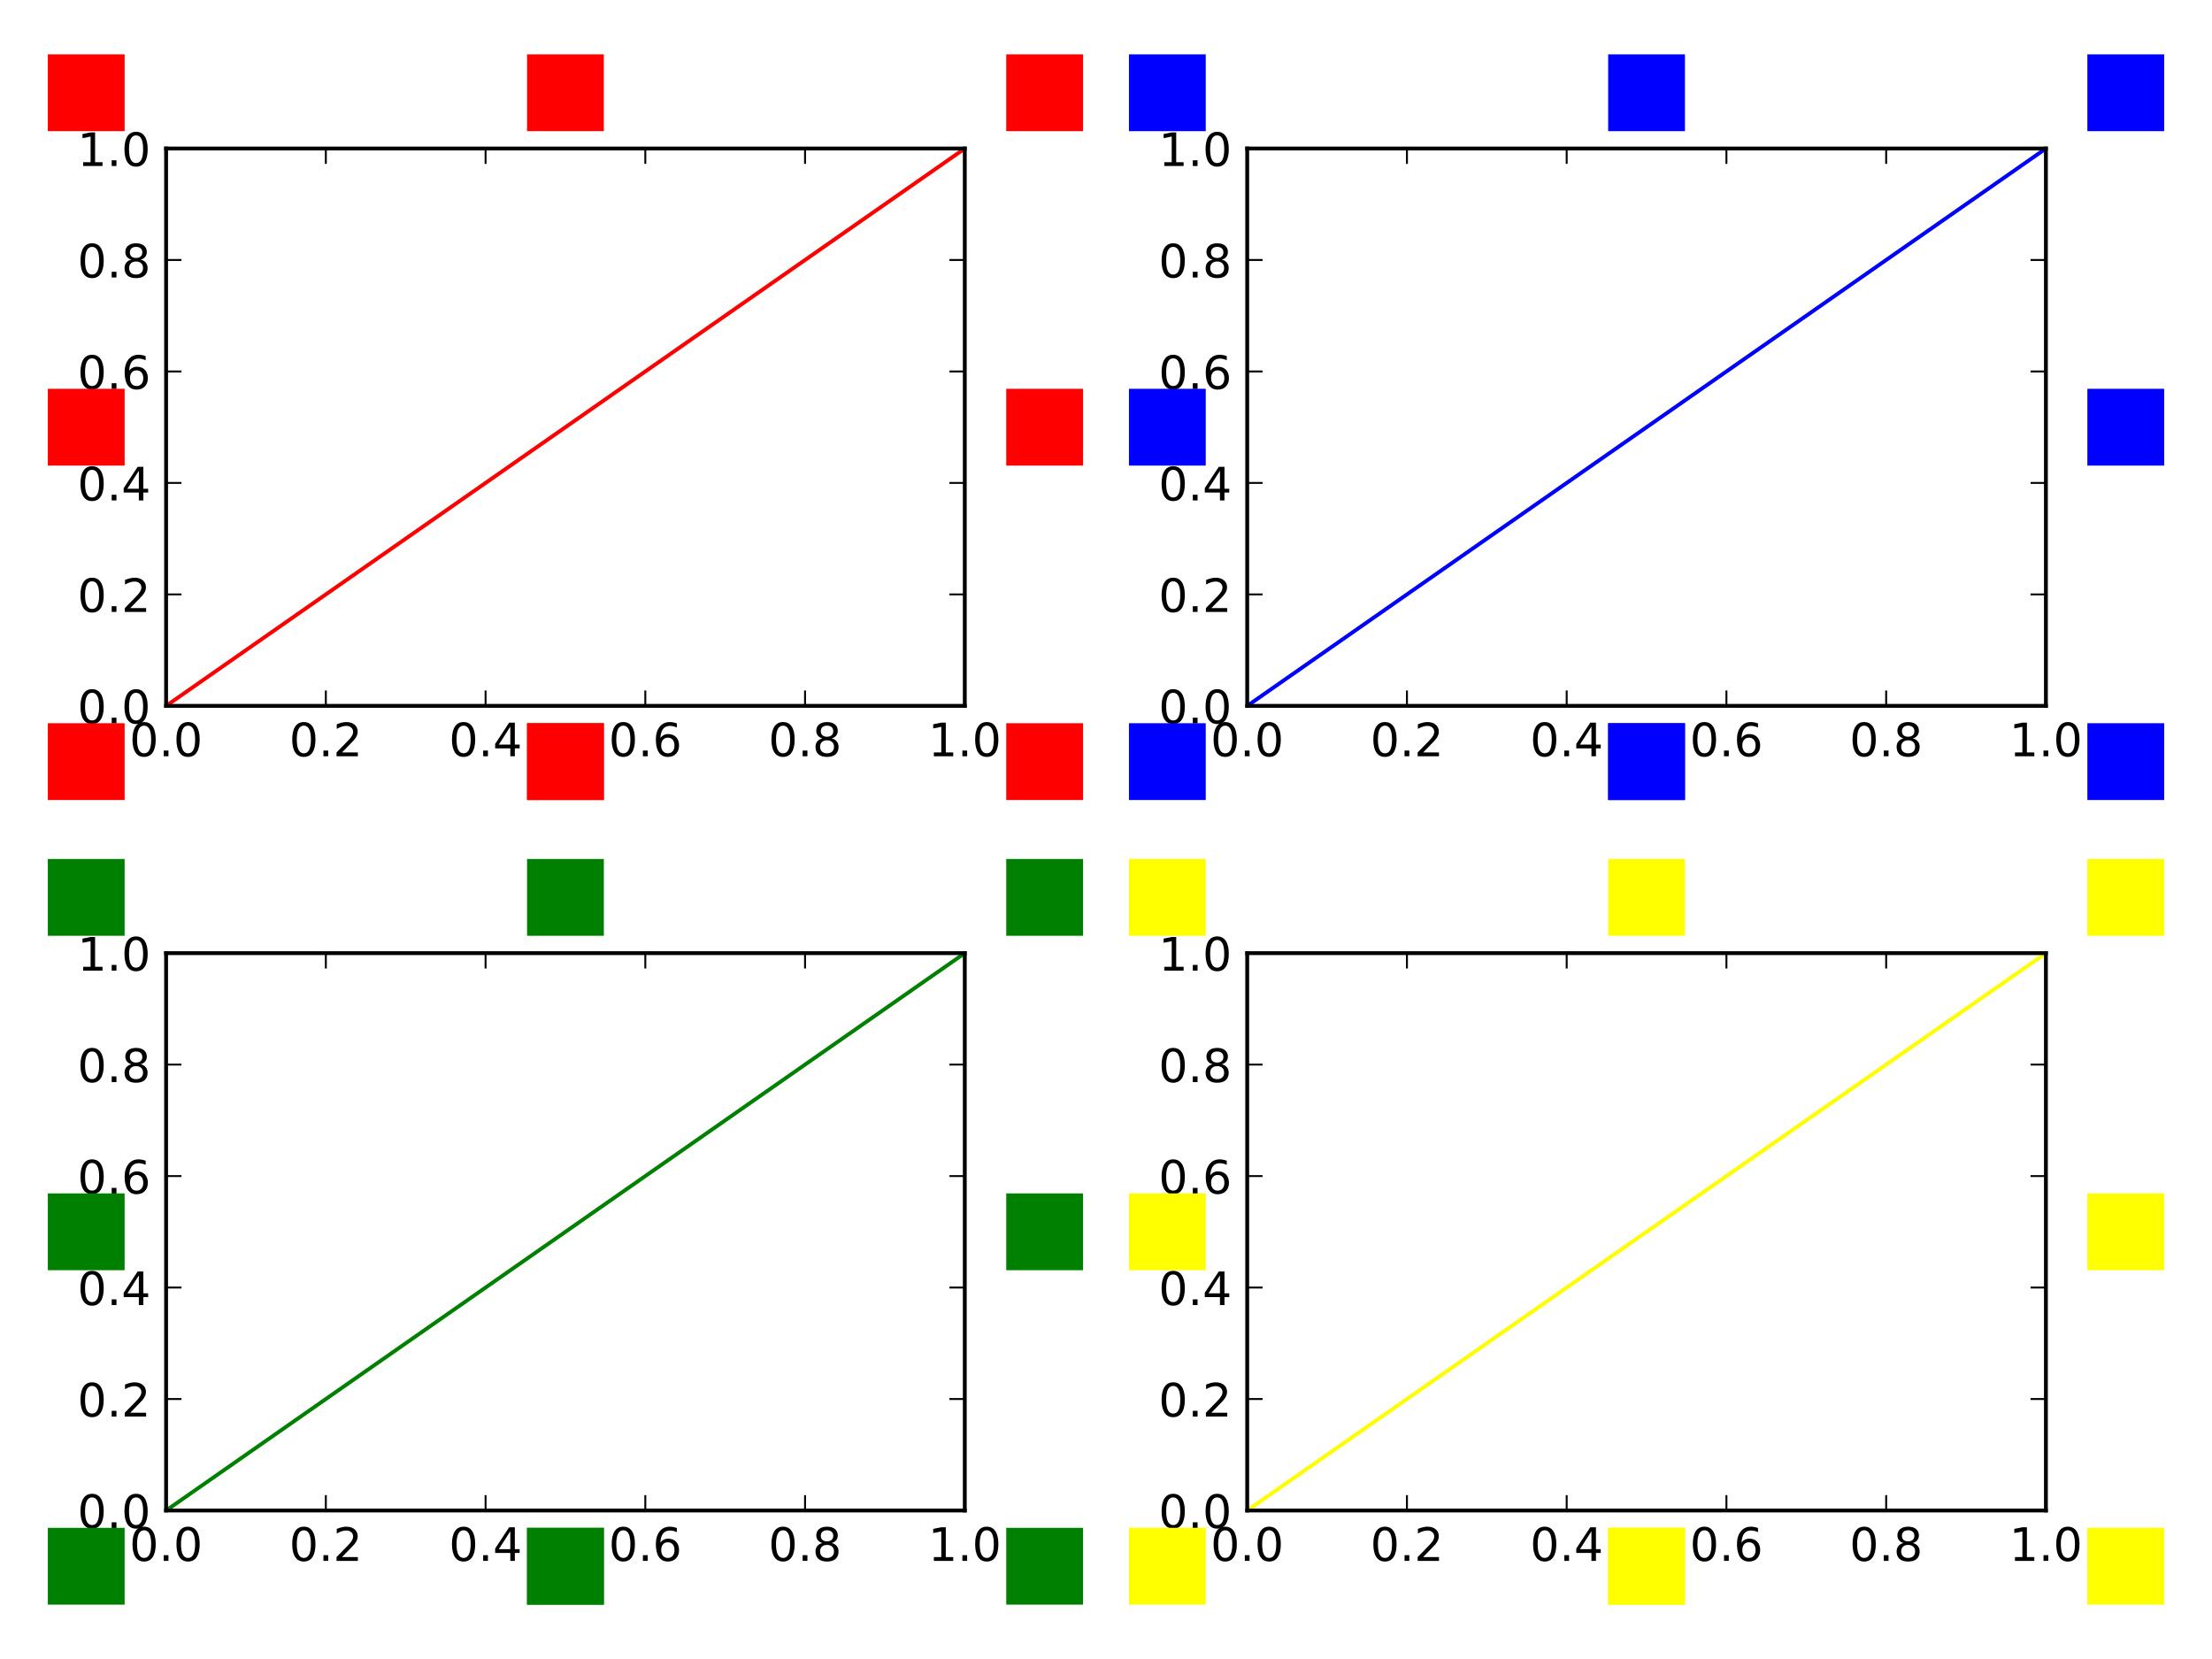 <svg xmlns="http://www.w3.org/2000/svg" xmlns:xlink="http://www.w3.org/1999/xlink" width="768" height="576" version="1.1" viewBox="0 0 576 432"><defs><style type="text/css">*{stroke-linecap:butt;stroke-linejoin:round}</style></defs><g id="figure_1"><g id="patch_1"><path d="M 0 432 L 576 432 L 576 0 L 0 0 z" style="fill:#fff"/></g><g id="axes_1"><g id="patch_2"><path d="M 43.251 183.811 L 251.229 183.811 L 251.229 38.669 L 43.251 38.669 z" style="fill:#fff"/></g><g id="line2d_1"><path d="M 43.251 183.811 L 251.229 38.669" clip-path="url(#p8c4288ce88)" style="fill:none;stroke:red;stroke-linecap:square"/></g><g id="patch_3"><path d="M 43.251 183.811 L 43.251 38.669" style="fill:none;stroke:#000;stroke-linecap:square;stroke-linejoin:miter"/></g><g id="patch_4"><path d="M 251.229 183.811 L 251.229 38.669" style="fill:none;stroke:#000;stroke-linecap:square;stroke-linejoin:miter"/></g><g id="patch_5"><path d="M 43.251 183.811 L 251.229 183.811" style="fill:none;stroke:#000;stroke-linecap:square;stroke-linejoin:miter"/></g><g id="patch_6"><path d="M 43.251 38.669 L 251.229 38.669" style="fill:none;stroke:#000;stroke-linecap:square;stroke-linejoin:miter"/></g><g id="matplotlib.axis_1"><g id="xtick_1"><g id="line2d_2"><defs><path id="m3cf51ddcd0" d="M 0 0 L 0 -4" style="stroke:#000;stroke-width:.5"/></defs><g><use style="stroke:#000;stroke-width:.5" x="43.251" y="183.811" xlink:href="#m3cf51ddcd0"/></g></g><g id="line2d_3"><defs><path id="m7c374113e6" d="M 0 0 L 0 4" style="stroke:#000;stroke-width:.5"/></defs><g><use style="stroke:#000;stroke-width:.5" x="43.251" y="38.669" xlink:href="#m7c374113e6"/></g></g><g id="text_1"><defs><path id="DejaVuSans-30" d="M 31.781 66.406 Q 24.172 66.406 20.328 58.906 Q 16.5 51.422 16.5 36.375 Q 16.5 21.391 20.328 13.891 Q 24.172 6.391 31.781 6.391 Q 39.453 6.391 43.281 13.891 Q 47.125 21.391 47.125 36.375 Q 47.125 51.422 43.281 58.906 Q 39.453 66.406 31.781 66.406 M 31.781 74.219 Q 44.047 74.219 50.516 64.516 Q 56.984 54.828 56.984 36.375 Q 56.984 17.969 50.516 8.266 Q 44.047 -1.422 31.781 -1.422 Q 19.531 -1.422 13.062 8.266 Q 6.594 17.969 6.594 36.375 Q 6.594 54.828 13.062 64.516 Q 19.531 74.219 31.781 74.219"/><path id="DejaVuSans-2e" d="M 10.688 12.406 L 21 12.406 L 21 0 L 10.688 0 z"/></defs><g transform="translate(33.709 196.929)scale(0.12 -0.12)"><use xlink:href="#DejaVuSans-30"/><use x="63.623" xlink:href="#DejaVuSans-2e"/><use x="95.41" xlink:href="#DejaVuSans-30"/></g></g></g><g id="xtick_2"><g id="line2d_4"><g><use style="stroke:#000;stroke-width:.5" x="84.847" y="183.811" xlink:href="#m3cf51ddcd0"/></g></g><g id="line2d_5"><g><use style="stroke:#000;stroke-width:.5" x="84.847" y="38.669" xlink:href="#m7c374113e6"/></g></g><g id="text_2"><defs><path id="DejaVuSans-32" d="M 19.188 8.297 L 53.609 8.297 L 53.609 0 L 7.328 0 L 7.328 8.297 Q 12.938 14.109 22.625 23.891 Q 32.328 33.688 34.812 36.531 Q 39.547 41.844 41.422 45.531 Q 43.312 49.219 43.312 52.781 Q 43.312 58.594 39.234 62.25 Q 35.156 65.922 28.609 65.922 Q 23.969 65.922 18.812 64.312 Q 13.672 62.703 7.812 59.422 L 7.812 69.391 Q 13.766 71.781 18.938 73 Q 24.125 74.219 28.422 74.219 Q 39.75 74.219 46.484 68.547 Q 53.219 62.891 53.219 53.422 Q 53.219 48.922 51.531 44.891 Q 49.859 40.875 45.406 35.406 Q 44.188 33.984 37.641 27.219 Q 31.109 20.453 19.188 8.297"/></defs><g transform="translate(75.305 196.929)scale(0.12 -0.12)"><use xlink:href="#DejaVuSans-30"/><use x="63.623" xlink:href="#DejaVuSans-2e"/><use x="95.41" xlink:href="#DejaVuSans-32"/></g></g></g><g id="xtick_3"><g id="line2d_6"><g><use style="stroke:#000;stroke-width:.5" x="126.442" y="183.811" xlink:href="#m3cf51ddcd0"/></g></g><g id="line2d_7"><g><use style="stroke:#000;stroke-width:.5" x="126.442" y="38.669" xlink:href="#m7c374113e6"/></g></g><g id="text_3"><defs><path id="DejaVuSans-34" d="M 37.797 64.312 L 12.891 25.391 L 37.797 25.391 z M 35.203 72.906 L 47.609 72.906 L 47.609 25.391 L 58.016 25.391 L 58.016 17.188 L 47.609 17.188 L 47.609 0 L 37.797 0 L 37.797 17.188 L 4.891 17.188 L 4.891 26.703 z"/></defs><g transform="translate(116.9 196.929)scale(0.12 -0.12)"><use xlink:href="#DejaVuSans-30"/><use x="63.623" xlink:href="#DejaVuSans-2e"/><use x="95.41" xlink:href="#DejaVuSans-34"/></g></g></g><g id="xtick_4"><g id="line2d_8"><g><use style="stroke:#000;stroke-width:.5" x="168.038" y="183.811" xlink:href="#m3cf51ddcd0"/></g></g><g id="line2d_9"><g><use style="stroke:#000;stroke-width:.5" x="168.038" y="38.669" xlink:href="#m7c374113e6"/></g></g><g id="text_4"><defs><path id="DejaVuSans-36" d="M 33.016 40.375 Q 26.375 40.375 22.484 35.828 Q 18.609 31.297 18.609 23.391 Q 18.609 15.531 22.484 10.953 Q 26.375 6.391 33.016 6.391 Q 39.656 6.391 43.531 10.953 Q 47.406 15.531 47.406 23.391 Q 47.406 31.297 43.531 35.828 Q 39.656 40.375 33.016 40.375 M 52.594 71.297 L 52.594 62.312 Q 48.875 64.062 45.094 64.984 Q 41.312 65.922 37.594 65.922 Q 27.828 65.922 22.672 59.328 Q 17.531 52.734 16.797 39.406 Q 19.672 43.656 24.016 45.922 Q 28.375 48.188 33.594 48.188 Q 44.578 48.188 50.953 41.516 Q 57.328 34.859 57.328 23.391 Q 57.328 12.156 50.688 5.359 Q 44.047 -1.422 33.016 -1.422 Q 20.359 -1.422 13.672 8.266 Q 6.984 17.969 6.984 36.375 Q 6.984 53.656 15.188 63.938 Q 23.391 74.219 37.203 74.219 Q 40.922 74.219 44.703 73.484 Q 48.484 72.75 52.594 71.297"/></defs><g transform="translate(158.496 196.929)scale(0.12 -0.12)"><use xlink:href="#DejaVuSans-30"/><use x="63.623" xlink:href="#DejaVuSans-2e"/><use x="95.41" xlink:href="#DejaVuSans-36"/></g></g></g><g id="xtick_5"><g id="line2d_10"><g><use style="stroke:#000;stroke-width:.5" x="209.633" y="183.811" xlink:href="#m3cf51ddcd0"/></g></g><g id="line2d_11"><g><use style="stroke:#000;stroke-width:.5" x="209.633" y="38.669" xlink:href="#m7c374113e6"/></g></g><g id="text_5"><defs><path id="DejaVuSans-38" d="M 31.781 34.625 Q 24.75 34.625 20.719 30.859 Q 16.703 27.094 16.703 20.516 Q 16.703 13.922 20.719 10.156 Q 24.75 6.391 31.781 6.391 Q 38.812 6.391 42.859 10.172 Q 46.922 13.969 46.922 20.516 Q 46.922 27.094 42.891 30.859 Q 38.875 34.625 31.781 34.625 M 21.922 38.812 Q 15.578 40.375 12.031 44.719 Q 8.5 49.078 8.5 55.328 Q 8.5 64.062 14.719 69.141 Q 20.953 74.219 31.781 74.219 Q 42.672 74.219 48.875 69.141 Q 55.078 64.062 55.078 55.328 Q 55.078 49.078 51.531 44.719 Q 48 40.375 41.703 38.812 Q 48.828 37.156 52.797 32.312 Q 56.781 27.484 56.781 20.516 Q 56.781 9.906 50.312 4.234 Q 43.844 -1.422 31.781 -1.422 Q 19.734 -1.422 13.25 4.234 Q 6.781 9.906 6.781 20.516 Q 6.781 27.484 10.781 32.312 Q 14.797 37.156 21.922 38.812 M 18.312 54.391 Q 18.312 48.734 21.844 45.562 Q 25.391 42.391 31.781 42.391 Q 38.141 42.391 41.719 45.562 Q 45.312 48.734 45.312 54.391 Q 45.312 60.062 41.719 63.234 Q 38.141 66.406 31.781 66.406 Q 25.391 66.406 21.844 63.234 Q 18.312 60.062 18.312 54.391"/></defs><g transform="translate(200.092 196.929)scale(0.12 -0.12)"><use xlink:href="#DejaVuSans-30"/><use x="63.623" xlink:href="#DejaVuSans-2e"/><use x="95.41" xlink:href="#DejaVuSans-38"/></g></g></g><g id="xtick_6"><g id="line2d_12"><g><use style="stroke:#000;stroke-width:.5" x="251.229" y="183.811" xlink:href="#m3cf51ddcd0"/></g></g><g id="line2d_13"><g><use style="stroke:#000;stroke-width:.5" x="251.229" y="38.669" xlink:href="#m7c374113e6"/></g></g><g id="text_6"><defs><path id="DejaVuSans-31" d="M 12.406 8.297 L 28.516 8.297 L 28.516 63.922 L 10.984 60.406 L 10.984 69.391 L 28.422 72.906 L 38.281 72.906 L 38.281 8.297 L 54.391 8.297 L 54.391 0 L 12.406 0 z"/></defs><g transform="translate(241.687 196.929)scale(0.12 -0.12)"><use xlink:href="#DejaVuSans-31"/><use x="63.623" xlink:href="#DejaVuSans-2e"/><use x="95.41" xlink:href="#DejaVuSans-30"/></g></g></g></g><g id="matplotlib.axis_2"><g id="ytick_1"><g id="line2d_14"><defs><path id="mf4854a764f" d="M 0 0 L 4 0" style="stroke:#000;stroke-width:.5"/></defs><g><use style="stroke:#000;stroke-width:.5" x="43.251" y="183.811" xlink:href="#mf4854a764f"/></g></g><g id="line2d_15"><defs><path id="mc055de2d25" d="M 0 0 L -4 0" style="stroke:#000;stroke-width:.5"/></defs><g><use style="stroke:#000;stroke-width:.5" x="251.229" y="183.811" xlink:href="#mc055de2d25"/></g></g><g id="text_7"><g transform="translate(20.167 188.37)scale(0.12 -0.12)"><use xlink:href="#DejaVuSans-30"/><use x="63.623" xlink:href="#DejaVuSans-2e"/><use x="95.41" xlink:href="#DejaVuSans-30"/></g></g></g><g id="ytick_2"><g id="line2d_16"><g><use style="stroke:#000;stroke-width:.5" x="43.251" y="154.783" xlink:href="#mf4854a764f"/></g></g><g id="line2d_17"><g><use style="stroke:#000;stroke-width:.5" x="251.229" y="154.783" xlink:href="#mc055de2d25"/></g></g><g id="text_8"><g transform="translate(20.167 159.342)scale(0.12 -0.12)"><use xlink:href="#DejaVuSans-30"/><use x="63.623" xlink:href="#DejaVuSans-2e"/><use x="95.41" xlink:href="#DejaVuSans-32"/></g></g></g><g id="ytick_3"><g id="line2d_18"><g><use style="stroke:#000;stroke-width:.5" x="43.251" y="125.754" xlink:href="#mf4854a764f"/></g></g><g id="line2d_19"><g><use style="stroke:#000;stroke-width:.5" x="251.229" y="125.754" xlink:href="#mc055de2d25"/></g></g><g id="text_9"><g transform="translate(20.167 130.313)scale(0.12 -0.12)"><use xlink:href="#DejaVuSans-30"/><use x="63.623" xlink:href="#DejaVuSans-2e"/><use x="95.41" xlink:href="#DejaVuSans-34"/></g></g></g><g id="ytick_4"><g id="line2d_20"><g><use style="stroke:#000;stroke-width:.5" x="43.251" y="96.726" xlink:href="#mf4854a764f"/></g></g><g id="line2d_21"><g><use style="stroke:#000;stroke-width:.5" x="251.229" y="96.726" xlink:href="#mc055de2d25"/></g></g><g id="text_10"><g transform="translate(20.167 101.285)scale(0.12 -0.12)"><use xlink:href="#DejaVuSans-30"/><use x="63.623" xlink:href="#DejaVuSans-2e"/><use x="95.41" xlink:href="#DejaVuSans-36"/></g></g></g><g id="ytick_5"><g id="line2d_22"><g><use style="stroke:#000;stroke-width:.5" x="43.251" y="67.697" xlink:href="#mf4854a764f"/></g></g><g id="line2d_23"><g><use style="stroke:#000;stroke-width:.5" x="251.229" y="67.697" xlink:href="#mc055de2d25"/></g></g><g id="text_11"><g transform="translate(20.167 72.257)scale(0.12 -0.12)"><use xlink:href="#DejaVuSans-30"/><use x="63.623" xlink:href="#DejaVuSans-2e"/><use x="95.41" xlink:href="#DejaVuSans-38"/></g></g></g><g id="ytick_6"><g id="line2d_24"><g><use style="stroke:#000;stroke-width:.5" x="43.251" y="38.669" xlink:href="#mf4854a764f"/></g></g><g id="line2d_25"><g><use style="stroke:#000;stroke-width:.5" x="251.229" y="38.669" xlink:href="#mc055de2d25"/></g></g><g id="text_12"><g transform="translate(20.167 43.228)scale(0.12 -0.12)"><use xlink:href="#DejaVuSans-31"/><use x="63.623" xlink:href="#DejaVuSans-2e"/><use x="95.41" xlink:href="#DejaVuSans-30"/></g></g></g></g><g id="patch_7"><path d="M 12.453 208.325 L 32.453 208.325 L 32.453 188.325 L 12.453 188.325 z" style="fill:red"/></g><g id="patch_8"><path d="M 12.453 121.24 L 32.453 121.24 L 32.453 101.24 L 12.453 101.24 z" style="fill:red"/></g><g id="patch_9"><path d="M 12.453 34.155 L 32.453 34.155 L 32.453 14.155 L 12.453 14.155 z" style="fill:red"/></g><g id="patch_10"><path d="M 262.027 121.24 L 282.027 121.24 L 282.027 101.24 L 262.027 101.24 z" style="fill:red"/></g><g id="patch_11"><path d="M 137.24 34.155 L 157.24 34.155 L 157.24 14.155 L 137.24 14.155 z" style="fill:red"/></g><g id="patch_12"><path d="M 262.027 34.155 L 282.027 34.155 L 282.027 14.155 L 262.027 14.155 z" style="fill:red"/></g><g id="patch_13"><path d="M 137.24 208.325 L 157.24 208.325 L 157.24 188.325 L 137.24 188.325 z" style="fill:red"/></g><g id="patch_14"><path d="M 262.027 208.325 L 282.027 208.325 L 282.027 188.325 L 262.027 188.325 z" style="fill:red"/></g><g id="patch_15"><path d="M 137.24 208.325 L 157.24 208.325 L 157.24 188.325 L 137.24 188.325 z" style="fill:red"/></g></g><g id="axes_2"><g id="patch_16"><path d="M 324.771 183.811 L 532.749 183.811 L 532.749 38.669 L 324.771 38.669 z" style="fill:#fff"/></g><g id="line2d_26"><path d="M 324.771 183.811 L 532.749 38.669" clip-path="url(#pc2fb1cf024)" style="fill:none;stroke:#00f;stroke-linecap:square"/></g><g id="patch_17"><path d="M 324.771 183.811 L 324.771 38.669" style="fill:none;stroke:#000;stroke-linecap:square;stroke-linejoin:miter"/></g><g id="patch_18"><path d="M 532.749 183.811 L 532.749 38.669" style="fill:none;stroke:#000;stroke-linecap:square;stroke-linejoin:miter"/></g><g id="patch_19"><path d="M 324.771 183.811 L 532.749 183.811" style="fill:none;stroke:#000;stroke-linecap:square;stroke-linejoin:miter"/></g><g id="patch_20"><path d="M 324.771 38.669 L 532.749 38.669" style="fill:none;stroke:#000;stroke-linecap:square;stroke-linejoin:miter"/></g><g id="matplotlib.axis_3"><g id="xtick_7"><g id="line2d_27"><g><use style="stroke:#000;stroke-width:.5" x="324.771" y="183.811" xlink:href="#m3cf51ddcd0"/></g></g><g id="line2d_28"><g><use style="stroke:#000;stroke-width:.5" x="324.771" y="38.669" xlink:href="#m7c374113e6"/></g></g><g id="text_13"><g transform="translate(315.229 196.929)scale(0.12 -0.12)"><use xlink:href="#DejaVuSans-30"/><use x="63.623" xlink:href="#DejaVuSans-2e"/><use x="95.41" xlink:href="#DejaVuSans-30"/></g></g></g><g id="xtick_8"><g id="line2d_29"><g><use style="stroke:#000;stroke-width:.5" x="366.367" y="183.811" xlink:href="#m3cf51ddcd0"/></g></g><g id="line2d_30"><g><use style="stroke:#000;stroke-width:.5" x="366.367" y="38.669" xlink:href="#m7c374113e6"/></g></g><g id="text_14"><g transform="translate(356.825 196.929)scale(0.12 -0.12)"><use xlink:href="#DejaVuSans-30"/><use x="63.623" xlink:href="#DejaVuSans-2e"/><use x="95.41" xlink:href="#DejaVuSans-32"/></g></g></g><g id="xtick_9"><g id="line2d_31"><g><use style="stroke:#000;stroke-width:.5" x="407.962" y="183.811" xlink:href="#m3cf51ddcd0"/></g></g><g id="line2d_32"><g><use style="stroke:#000;stroke-width:.5" x="407.962" y="38.669" xlink:href="#m7c374113e6"/></g></g><g id="text_15"><g transform="translate(398.42 196.929)scale(0.12 -0.12)"><use xlink:href="#DejaVuSans-30"/><use x="63.623" xlink:href="#DejaVuSans-2e"/><use x="95.41" xlink:href="#DejaVuSans-34"/></g></g></g><g id="xtick_10"><g id="line2d_33"><g><use style="stroke:#000;stroke-width:.5" x="449.558" y="183.811" xlink:href="#m3cf51ddcd0"/></g></g><g id="line2d_34"><g><use style="stroke:#000;stroke-width:.5" x="449.558" y="38.669" xlink:href="#m7c374113e6"/></g></g><g id="text_16"><g transform="translate(440.016 196.929)scale(0.12 -0.12)"><use xlink:href="#DejaVuSans-30"/><use x="63.623" xlink:href="#DejaVuSans-2e"/><use x="95.41" xlink:href="#DejaVuSans-36"/></g></g></g><g id="xtick_11"><g id="line2d_35"><g><use style="stroke:#000;stroke-width:.5" x="491.153" y="183.811" xlink:href="#m3cf51ddcd0"/></g></g><g id="line2d_36"><g><use style="stroke:#000;stroke-width:.5" x="491.153" y="38.669" xlink:href="#m7c374113e6"/></g></g><g id="text_17"><g transform="translate(481.612 196.929)scale(0.12 -0.12)"><use xlink:href="#DejaVuSans-30"/><use x="63.623" xlink:href="#DejaVuSans-2e"/><use x="95.41" xlink:href="#DejaVuSans-38"/></g></g></g><g id="xtick_12"><g id="line2d_37"><g><use style="stroke:#000;stroke-width:.5" x="532.749" y="183.811" xlink:href="#m3cf51ddcd0"/></g></g><g id="line2d_38"><g><use style="stroke:#000;stroke-width:.5" x="532.749" y="38.669" xlink:href="#m7c374113e6"/></g></g><g id="text_18"><g transform="translate(523.207 196.929)scale(0.12 -0.12)"><use xlink:href="#DejaVuSans-31"/><use x="63.623" xlink:href="#DejaVuSans-2e"/><use x="95.41" xlink:href="#DejaVuSans-30"/></g></g></g></g><g id="matplotlib.axis_4"><g id="ytick_7"><g id="line2d_39"><g><use style="stroke:#000;stroke-width:.5" x="324.771" y="183.811" xlink:href="#mf4854a764f"/></g></g><g id="line2d_40"><g><use style="stroke:#000;stroke-width:.5" x="532.749" y="183.811" xlink:href="#mc055de2d25"/></g></g><g id="text_19"><g transform="translate(301.687 188.37)scale(0.12 -0.12)"><use xlink:href="#DejaVuSans-30"/><use x="63.623" xlink:href="#DejaVuSans-2e"/><use x="95.41" xlink:href="#DejaVuSans-30"/></g></g></g><g id="ytick_8"><g id="line2d_41"><g><use style="stroke:#000;stroke-width:.5" x="324.771" y="154.783" xlink:href="#mf4854a764f"/></g></g><g id="line2d_42"><g><use style="stroke:#000;stroke-width:.5" x="532.749" y="154.783" xlink:href="#mc055de2d25"/></g></g><g id="text_20"><g transform="translate(301.687 159.342)scale(0.12 -0.12)"><use xlink:href="#DejaVuSans-30"/><use x="63.623" xlink:href="#DejaVuSans-2e"/><use x="95.41" xlink:href="#DejaVuSans-32"/></g></g></g><g id="ytick_9"><g id="line2d_43"><g><use style="stroke:#000;stroke-width:.5" x="324.771" y="125.754" xlink:href="#mf4854a764f"/></g></g><g id="line2d_44"><g><use style="stroke:#000;stroke-width:.5" x="532.749" y="125.754" xlink:href="#mc055de2d25"/></g></g><g id="text_21"><g transform="translate(301.687 130.313)scale(0.12 -0.12)"><use xlink:href="#DejaVuSans-30"/><use x="63.623" xlink:href="#DejaVuSans-2e"/><use x="95.41" xlink:href="#DejaVuSans-34"/></g></g></g><g id="ytick_10"><g id="line2d_45"><g><use style="stroke:#000;stroke-width:.5" x="324.771" y="96.726" xlink:href="#mf4854a764f"/></g></g><g id="line2d_46"><g><use style="stroke:#000;stroke-width:.5" x="532.749" y="96.726" xlink:href="#mc055de2d25"/></g></g><g id="text_22"><g transform="translate(301.687 101.285)scale(0.12 -0.12)"><use xlink:href="#DejaVuSans-30"/><use x="63.623" xlink:href="#DejaVuSans-2e"/><use x="95.41" xlink:href="#DejaVuSans-36"/></g></g></g><g id="ytick_11"><g id="line2d_47"><g><use style="stroke:#000;stroke-width:.5" x="324.771" y="67.697" xlink:href="#mf4854a764f"/></g></g><g id="line2d_48"><g><use style="stroke:#000;stroke-width:.5" x="532.749" y="67.697" xlink:href="#mc055de2d25"/></g></g><g id="text_23"><g transform="translate(301.687 72.257)scale(0.12 -0.12)"><use xlink:href="#DejaVuSans-30"/><use x="63.623" xlink:href="#DejaVuSans-2e"/><use x="95.41" xlink:href="#DejaVuSans-38"/></g></g></g><g id="ytick_12"><g id="line2d_49"><g><use style="stroke:#000;stroke-width:.5" x="324.771" y="38.669" xlink:href="#mf4854a764f"/></g></g><g id="line2d_50"><g><use style="stroke:#000;stroke-width:.5" x="532.749" y="38.669" xlink:href="#mc055de2d25"/></g></g><g id="text_24"><g transform="translate(301.687 43.228)scale(0.12 -0.12)"><use xlink:href="#DejaVuSans-31"/><use x="63.623" xlink:href="#DejaVuSans-2e"/><use x="95.41" xlink:href="#DejaVuSans-30"/></g></g></g></g><g id="patch_21"><path d="M 293.973 208.325 L 313.973 208.325 L 313.973 188.325 L 293.973 188.325 z" style="fill:#00f"/></g><g id="patch_22"><path d="M 293.973 121.24 L 313.973 121.24 L 313.973 101.24 L 293.973 101.24 z" style="fill:#00f"/></g><g id="patch_23"><path d="M 293.973 34.155 L 313.973 34.155 L 313.973 14.155 L 293.973 14.155 z" style="fill:#00f"/></g><g id="patch_24"><path d="M 543.547 121.24 L 563.547 121.24 L 563.547 101.24 L 543.547 101.24 z" style="fill:#00f"/></g><g id="patch_25"><path d="M 418.76 34.155 L 438.76 34.155 L 438.76 14.155 L 418.76 14.155 z" style="fill:#00f"/></g><g id="patch_26"><path d="M 543.547 34.155 L 563.547 34.155 L 563.547 14.155 L 543.547 14.155 z" style="fill:#00f"/></g><g id="patch_27"><path d="M 418.76 208.325 L 438.76 208.325 L 438.76 188.325 L 418.76 188.325 z" style="fill:#00f"/></g><g id="patch_28"><path d="M 543.547 208.325 L 563.547 208.325 L 563.547 188.325 L 543.547 188.325 z" style="fill:#00f"/></g><g id="patch_29"><path d="M 418.76 208.325 L 438.76 208.325 L 438.76 188.325 L 418.76 188.325 z" style="fill:#00f"/></g></g><g id="axes_3"><g id="patch_30"><path d="M 43.251 393.331 L 251.229 393.331 L 251.229 248.189 L 43.251 248.189 z" style="fill:#fff"/></g><g id="line2d_51"><path d="M 43.251 393.331 L 251.229 248.189" clip-path="url(#pb8768f7d93)" style="fill:none;stroke:green;stroke-linecap:square"/></g><g id="patch_31"><path d="M 43.251 393.331 L 43.251 248.189" style="fill:none;stroke:#000;stroke-linecap:square;stroke-linejoin:miter"/></g><g id="patch_32"><path d="M 251.229 393.331 L 251.229 248.189" style="fill:none;stroke:#000;stroke-linecap:square;stroke-linejoin:miter"/></g><g id="patch_33"><path d="M 43.251 393.331 L 251.229 393.331" style="fill:none;stroke:#000;stroke-linecap:square;stroke-linejoin:miter"/></g><g id="patch_34"><path d="M 43.251 248.189 L 251.229 248.189" style="fill:none;stroke:#000;stroke-linecap:square;stroke-linejoin:miter"/></g><g id="matplotlib.axis_5"><g id="xtick_13"><g id="line2d_52"><g><use style="stroke:#000;stroke-width:.5" x="43.251" y="393.331" xlink:href="#m3cf51ddcd0"/></g></g><g id="line2d_53"><g><use style="stroke:#000;stroke-width:.5" x="43.251" y="248.189" xlink:href="#m7c374113e6"/></g></g><g id="text_25"><g transform="translate(33.709 406.449)scale(0.12 -0.12)"><use xlink:href="#DejaVuSans-30"/><use x="63.623" xlink:href="#DejaVuSans-2e"/><use x="95.41" xlink:href="#DejaVuSans-30"/></g></g></g><g id="xtick_14"><g id="line2d_54"><g><use style="stroke:#000;stroke-width:.5" x="84.847" y="393.331" xlink:href="#m3cf51ddcd0"/></g></g><g id="line2d_55"><g><use style="stroke:#000;stroke-width:.5" x="84.847" y="248.189" xlink:href="#m7c374113e6"/></g></g><g id="text_26"><g transform="translate(75.305 406.449)scale(0.12 -0.12)"><use xlink:href="#DejaVuSans-30"/><use x="63.623" xlink:href="#DejaVuSans-2e"/><use x="95.41" xlink:href="#DejaVuSans-32"/></g></g></g><g id="xtick_15"><g id="line2d_56"><g><use style="stroke:#000;stroke-width:.5" x="126.442" y="393.331" xlink:href="#m3cf51ddcd0"/></g></g><g id="line2d_57"><g><use style="stroke:#000;stroke-width:.5" x="126.442" y="248.189" xlink:href="#m7c374113e6"/></g></g><g id="text_27"><g transform="translate(116.9 406.449)scale(0.12 -0.12)"><use xlink:href="#DejaVuSans-30"/><use x="63.623" xlink:href="#DejaVuSans-2e"/><use x="95.41" xlink:href="#DejaVuSans-34"/></g></g></g><g id="xtick_16"><g id="line2d_58"><g><use style="stroke:#000;stroke-width:.5" x="168.038" y="393.331" xlink:href="#m3cf51ddcd0"/></g></g><g id="line2d_59"><g><use style="stroke:#000;stroke-width:.5" x="168.038" y="248.189" xlink:href="#m7c374113e6"/></g></g><g id="text_28"><g transform="translate(158.496 406.449)scale(0.12 -0.12)"><use xlink:href="#DejaVuSans-30"/><use x="63.623" xlink:href="#DejaVuSans-2e"/><use x="95.41" xlink:href="#DejaVuSans-36"/></g></g></g><g id="xtick_17"><g id="line2d_60"><g><use style="stroke:#000;stroke-width:.5" x="209.633" y="393.331" xlink:href="#m3cf51ddcd0"/></g></g><g id="line2d_61"><g><use style="stroke:#000;stroke-width:.5" x="209.633" y="248.189" xlink:href="#m7c374113e6"/></g></g><g id="text_29"><g transform="translate(200.092 406.449)scale(0.12 -0.12)"><use xlink:href="#DejaVuSans-30"/><use x="63.623" xlink:href="#DejaVuSans-2e"/><use x="95.41" xlink:href="#DejaVuSans-38"/></g></g></g><g id="xtick_18"><g id="line2d_62"><g><use style="stroke:#000;stroke-width:.5" x="251.229" y="393.331" xlink:href="#m3cf51ddcd0"/></g></g><g id="line2d_63"><g><use style="stroke:#000;stroke-width:.5" x="251.229" y="248.189" xlink:href="#m7c374113e6"/></g></g><g id="text_30"><g transform="translate(241.687 406.449)scale(0.12 -0.12)"><use xlink:href="#DejaVuSans-31"/><use x="63.623" xlink:href="#DejaVuSans-2e"/><use x="95.41" xlink:href="#DejaVuSans-30"/></g></g></g></g><g id="matplotlib.axis_6"><g id="ytick_13"><g id="line2d_64"><g><use style="stroke:#000;stroke-width:.5" x="43.251" y="393.331" xlink:href="#mf4854a764f"/></g></g><g id="line2d_65"><g><use style="stroke:#000;stroke-width:.5" x="251.229" y="393.331" xlink:href="#mc055de2d25"/></g></g><g id="text_31"><g transform="translate(20.167 397.89)scale(0.12 -0.12)"><use xlink:href="#DejaVuSans-30"/><use x="63.623" xlink:href="#DejaVuSans-2e"/><use x="95.41" xlink:href="#DejaVuSans-30"/></g></g></g><g id="ytick_14"><g id="line2d_66"><g><use style="stroke:#000;stroke-width:.5" x="43.251" y="364.303" xlink:href="#mf4854a764f"/></g></g><g id="line2d_67"><g><use style="stroke:#000;stroke-width:.5" x="251.229" y="364.303" xlink:href="#mc055de2d25"/></g></g><g id="text_32"><g transform="translate(20.167 368.862)scale(0.12 -0.12)"><use xlink:href="#DejaVuSans-30"/><use x="63.623" xlink:href="#DejaVuSans-2e"/><use x="95.41" xlink:href="#DejaVuSans-32"/></g></g></g><g id="ytick_15"><g id="line2d_68"><g><use style="stroke:#000;stroke-width:.5" x="43.251" y="335.274" xlink:href="#mf4854a764f"/></g></g><g id="line2d_69"><g><use style="stroke:#000;stroke-width:.5" x="251.229" y="335.274" xlink:href="#mc055de2d25"/></g></g><g id="text_33"><g transform="translate(20.167 339.833)scale(0.12 -0.12)"><use xlink:href="#DejaVuSans-30"/><use x="63.623" xlink:href="#DejaVuSans-2e"/><use x="95.41" xlink:href="#DejaVuSans-34"/></g></g></g><g id="ytick_16"><g id="line2d_70"><g><use style="stroke:#000;stroke-width:.5" x="43.251" y="306.246" xlink:href="#mf4854a764f"/></g></g><g id="line2d_71"><g><use style="stroke:#000;stroke-width:.5" x="251.229" y="306.246" xlink:href="#mc055de2d25"/></g></g><g id="text_34"><g transform="translate(20.167 310.805)scale(0.12 -0.12)"><use xlink:href="#DejaVuSans-30"/><use x="63.623" xlink:href="#DejaVuSans-2e"/><use x="95.41" xlink:href="#DejaVuSans-36"/></g></g></g><g id="ytick_17"><g id="line2d_72"><g><use style="stroke:#000;stroke-width:.5" x="43.251" y="277.217" xlink:href="#mf4854a764f"/></g></g><g id="line2d_73"><g><use style="stroke:#000;stroke-width:.5" x="251.229" y="277.217" xlink:href="#mc055de2d25"/></g></g><g id="text_35"><g transform="translate(20.167 281.777)scale(0.12 -0.12)"><use xlink:href="#DejaVuSans-30"/><use x="63.623" xlink:href="#DejaVuSans-2e"/><use x="95.41" xlink:href="#DejaVuSans-38"/></g></g></g><g id="ytick_18"><g id="line2d_74"><g><use style="stroke:#000;stroke-width:.5" x="43.251" y="248.189" xlink:href="#mf4854a764f"/></g></g><g id="line2d_75"><g><use style="stroke:#000;stroke-width:.5" x="251.229" y="248.189" xlink:href="#mc055de2d25"/></g></g><g id="text_36"><g transform="translate(20.167 252.748)scale(0.12 -0.12)"><use xlink:href="#DejaVuSans-31"/><use x="63.623" xlink:href="#DejaVuSans-2e"/><use x="95.41" xlink:href="#DejaVuSans-30"/></g></g></g></g><g id="patch_35"><path d="M 12.453 417.845 L 32.453 417.845 L 32.453 397.845 L 12.453 397.845 z" style="fill:green"/></g><g id="patch_36"><path d="M 12.453 330.76 L 32.453 330.76 L 32.453 310.76 L 12.453 310.76 z" style="fill:green"/></g><g id="patch_37"><path d="M 12.453 243.675 L 32.453 243.675 L 32.453 223.675 L 12.453 223.675 z" style="fill:green"/></g><g id="patch_38"><path d="M 262.027 330.76 L 282.027 330.76 L 282.027 310.76 L 262.027 310.76 z" style="fill:green"/></g><g id="patch_39"><path d="M 137.24 243.675 L 157.24 243.675 L 157.24 223.675 L 137.24 223.675 z" style="fill:green"/></g><g id="patch_40"><path d="M 262.027 243.675 L 282.027 243.675 L 282.027 223.675 L 262.027 223.675 z" style="fill:green"/></g><g id="patch_41"><path d="M 137.24 417.845 L 157.24 417.845 L 157.24 397.845 L 137.24 397.845 z" style="fill:green"/></g><g id="patch_42"><path d="M 262.027 417.845 L 282.027 417.845 L 282.027 397.845 L 262.027 397.845 z" style="fill:green"/></g><g id="patch_43"><path d="M 137.24 417.845 L 157.24 417.845 L 157.24 397.845 L 137.24 397.845 z" style="fill:green"/></g></g><g id="axes_4"><g id="patch_44"><path d="M 324.771 393.331 L 532.749 393.331 L 532.749 248.189 L 324.771 248.189 z" style="fill:#fff"/></g><g id="line2d_76"><path d="M 324.771 393.331 L 532.749 248.189" clip-path="url(#p0bfa9bfafb)" style="fill:none;stroke:#ff0;stroke-linecap:square"/></g><g id="patch_45"><path d="M 324.771 393.331 L 324.771 248.189" style="fill:none;stroke:#000;stroke-linecap:square;stroke-linejoin:miter"/></g><g id="patch_46"><path d="M 532.749 393.331 L 532.749 248.189" style="fill:none;stroke:#000;stroke-linecap:square;stroke-linejoin:miter"/></g><g id="patch_47"><path d="M 324.771 393.331 L 532.749 393.331" style="fill:none;stroke:#000;stroke-linecap:square;stroke-linejoin:miter"/></g><g id="patch_48"><path d="M 324.771 248.189 L 532.749 248.189" style="fill:none;stroke:#000;stroke-linecap:square;stroke-linejoin:miter"/></g><g id="matplotlib.axis_7"><g id="xtick_19"><g id="line2d_77"><g><use style="stroke:#000;stroke-width:.5" x="324.771" y="393.331" xlink:href="#m3cf51ddcd0"/></g></g><g id="line2d_78"><g><use style="stroke:#000;stroke-width:.5" x="324.771" y="248.189" xlink:href="#m7c374113e6"/></g></g><g id="text_37"><g transform="translate(315.229 406.449)scale(0.12 -0.12)"><use xlink:href="#DejaVuSans-30"/><use x="63.623" xlink:href="#DejaVuSans-2e"/><use x="95.41" xlink:href="#DejaVuSans-30"/></g></g></g><g id="xtick_20"><g id="line2d_79"><g><use style="stroke:#000;stroke-width:.5" x="366.367" y="393.331" xlink:href="#m3cf51ddcd0"/></g></g><g id="line2d_80"><g><use style="stroke:#000;stroke-width:.5" x="366.367" y="248.189" xlink:href="#m7c374113e6"/></g></g><g id="text_38"><g transform="translate(356.825 406.449)scale(0.12 -0.12)"><use xlink:href="#DejaVuSans-30"/><use x="63.623" xlink:href="#DejaVuSans-2e"/><use x="95.41" xlink:href="#DejaVuSans-32"/></g></g></g><g id="xtick_21"><g id="line2d_81"><g><use style="stroke:#000;stroke-width:.5" x="407.962" y="393.331" xlink:href="#m3cf51ddcd0"/></g></g><g id="line2d_82"><g><use style="stroke:#000;stroke-width:.5" x="407.962" y="248.189" xlink:href="#m7c374113e6"/></g></g><g id="text_39"><g transform="translate(398.42 406.449)scale(0.12 -0.12)"><use xlink:href="#DejaVuSans-30"/><use x="63.623" xlink:href="#DejaVuSans-2e"/><use x="95.41" xlink:href="#DejaVuSans-34"/></g></g></g><g id="xtick_22"><g id="line2d_83"><g><use style="stroke:#000;stroke-width:.5" x="449.558" y="393.331" xlink:href="#m3cf51ddcd0"/></g></g><g id="line2d_84"><g><use style="stroke:#000;stroke-width:.5" x="449.558" y="248.189" xlink:href="#m7c374113e6"/></g></g><g id="text_40"><g transform="translate(440.016 406.449)scale(0.12 -0.12)"><use xlink:href="#DejaVuSans-30"/><use x="63.623" xlink:href="#DejaVuSans-2e"/><use x="95.41" xlink:href="#DejaVuSans-36"/></g></g></g><g id="xtick_23"><g id="line2d_85"><g><use style="stroke:#000;stroke-width:.5" x="491.153" y="393.331" xlink:href="#m3cf51ddcd0"/></g></g><g id="line2d_86"><g><use style="stroke:#000;stroke-width:.5" x="491.153" y="248.189" xlink:href="#m7c374113e6"/></g></g><g id="text_41"><g transform="translate(481.612 406.449)scale(0.12 -0.12)"><use xlink:href="#DejaVuSans-30"/><use x="63.623" xlink:href="#DejaVuSans-2e"/><use x="95.41" xlink:href="#DejaVuSans-38"/></g></g></g><g id="xtick_24"><g id="line2d_87"><g><use style="stroke:#000;stroke-width:.5" x="532.749" y="393.331" xlink:href="#m3cf51ddcd0"/></g></g><g id="line2d_88"><g><use style="stroke:#000;stroke-width:.5" x="532.749" y="248.189" xlink:href="#m7c374113e6"/></g></g><g id="text_42"><g transform="translate(523.207 406.449)scale(0.12 -0.12)"><use xlink:href="#DejaVuSans-31"/><use x="63.623" xlink:href="#DejaVuSans-2e"/><use x="95.41" xlink:href="#DejaVuSans-30"/></g></g></g></g><g id="matplotlib.axis_8"><g id="ytick_19"><g id="line2d_89"><g><use style="stroke:#000;stroke-width:.5" x="324.771" y="393.331" xlink:href="#mf4854a764f"/></g></g><g id="line2d_90"><g><use style="stroke:#000;stroke-width:.5" x="532.749" y="393.331" xlink:href="#mc055de2d25"/></g></g><g id="text_43"><g transform="translate(301.687 397.89)scale(0.12 -0.12)"><use xlink:href="#DejaVuSans-30"/><use x="63.623" xlink:href="#DejaVuSans-2e"/><use x="95.41" xlink:href="#DejaVuSans-30"/></g></g></g><g id="ytick_20"><g id="line2d_91"><g><use style="stroke:#000;stroke-width:.5" x="324.771" y="364.303" xlink:href="#mf4854a764f"/></g></g><g id="line2d_92"><g><use style="stroke:#000;stroke-width:.5" x="532.749" y="364.303" xlink:href="#mc055de2d25"/></g></g><g id="text_44"><g transform="translate(301.687 368.862)scale(0.12 -0.12)"><use xlink:href="#DejaVuSans-30"/><use x="63.623" xlink:href="#DejaVuSans-2e"/><use x="95.41" xlink:href="#DejaVuSans-32"/></g></g></g><g id="ytick_21"><g id="line2d_93"><g><use style="stroke:#000;stroke-width:.5" x="324.771" y="335.274" xlink:href="#mf4854a764f"/></g></g><g id="line2d_94"><g><use style="stroke:#000;stroke-width:.5" x="532.749" y="335.274" xlink:href="#mc055de2d25"/></g></g><g id="text_45"><g transform="translate(301.687 339.833)scale(0.12 -0.12)"><use xlink:href="#DejaVuSans-30"/><use x="63.623" xlink:href="#DejaVuSans-2e"/><use x="95.41" xlink:href="#DejaVuSans-34"/></g></g></g><g id="ytick_22"><g id="line2d_95"><g><use style="stroke:#000;stroke-width:.5" x="324.771" y="306.246" xlink:href="#mf4854a764f"/></g></g><g id="line2d_96"><g><use style="stroke:#000;stroke-width:.5" x="532.749" y="306.246" xlink:href="#mc055de2d25"/></g></g><g id="text_46"><g transform="translate(301.687 310.805)scale(0.12 -0.12)"><use xlink:href="#DejaVuSans-30"/><use x="63.623" xlink:href="#DejaVuSans-2e"/><use x="95.41" xlink:href="#DejaVuSans-36"/></g></g></g><g id="ytick_23"><g id="line2d_97"><g><use style="stroke:#000;stroke-width:.5" x="324.771" y="277.217" xlink:href="#mf4854a764f"/></g></g><g id="line2d_98"><g><use style="stroke:#000;stroke-width:.5" x="532.749" y="277.217" xlink:href="#mc055de2d25"/></g></g><g id="text_47"><g transform="translate(301.687 281.777)scale(0.12 -0.12)"><use xlink:href="#DejaVuSans-30"/><use x="63.623" xlink:href="#DejaVuSans-2e"/><use x="95.41" xlink:href="#DejaVuSans-38"/></g></g></g><g id="ytick_24"><g id="line2d_99"><g><use style="stroke:#000;stroke-width:.5" x="324.771" y="248.189" xlink:href="#mf4854a764f"/></g></g><g id="line2d_100"><g><use style="stroke:#000;stroke-width:.5" x="532.749" y="248.189" xlink:href="#mc055de2d25"/></g></g><g id="text_48"><g transform="translate(301.687 252.748)scale(0.12 -0.12)"><use xlink:href="#DejaVuSans-31"/><use x="63.623" xlink:href="#DejaVuSans-2e"/><use x="95.41" xlink:href="#DejaVuSans-30"/></g></g></g></g><g id="patch_49"><path d="M 293.973 417.845 L 313.973 417.845 L 313.973 397.845 L 293.973 397.845 z" style="fill:#ff0"/></g><g id="patch_50"><path d="M 293.973 330.76 L 313.973 330.76 L 313.973 310.76 L 293.973 310.76 z" style="fill:#ff0"/></g><g id="patch_51"><path d="M 293.973 243.675 L 313.973 243.675 L 313.973 223.675 L 293.973 223.675 z" style="fill:#ff0"/></g><g id="patch_52"><path d="M 543.547 330.76 L 563.547 330.76 L 563.547 310.76 L 543.547 310.76 z" style="fill:#ff0"/></g><g id="patch_53"><path d="M 418.76 243.675 L 438.76 243.675 L 438.76 223.675 L 418.76 223.675 z" style="fill:#ff0"/></g><g id="patch_54"><path d="M 543.547 243.675 L 563.547 243.675 L 563.547 223.675 L 543.547 223.675 z" style="fill:#ff0"/></g><g id="patch_55"><path d="M 418.76 417.845 L 438.76 417.845 L 438.76 397.845 L 418.76 397.845 z" style="fill:#ff0"/></g><g id="patch_56"><path d="M 543.547 417.845 L 563.547 417.845 L 563.547 397.845 L 543.547 397.845 z" style="fill:#ff0"/></g><g id="patch_57"><path d="M 418.76 417.845 L 438.76 417.845 L 438.76 397.845 L 418.76 397.845 z" style="fill:#ff0"/></g></g></g><defs><clipPath id="p8c4288ce88"><rect width="207.978" height="145.142" x="43.251" y="38.669"/></clipPath><clipPath id="pc2fb1cf024"><rect width="207.978" height="145.142" x="324.771" y="38.669"/></clipPath><clipPath id="pb8768f7d93"><rect width="207.978" height="145.142" x="43.251" y="248.189"/></clipPath><clipPath id="p0bfa9bfafb"><rect width="207.978" height="145.142" x="324.771" y="248.189"/></clipPath></defs></svg>